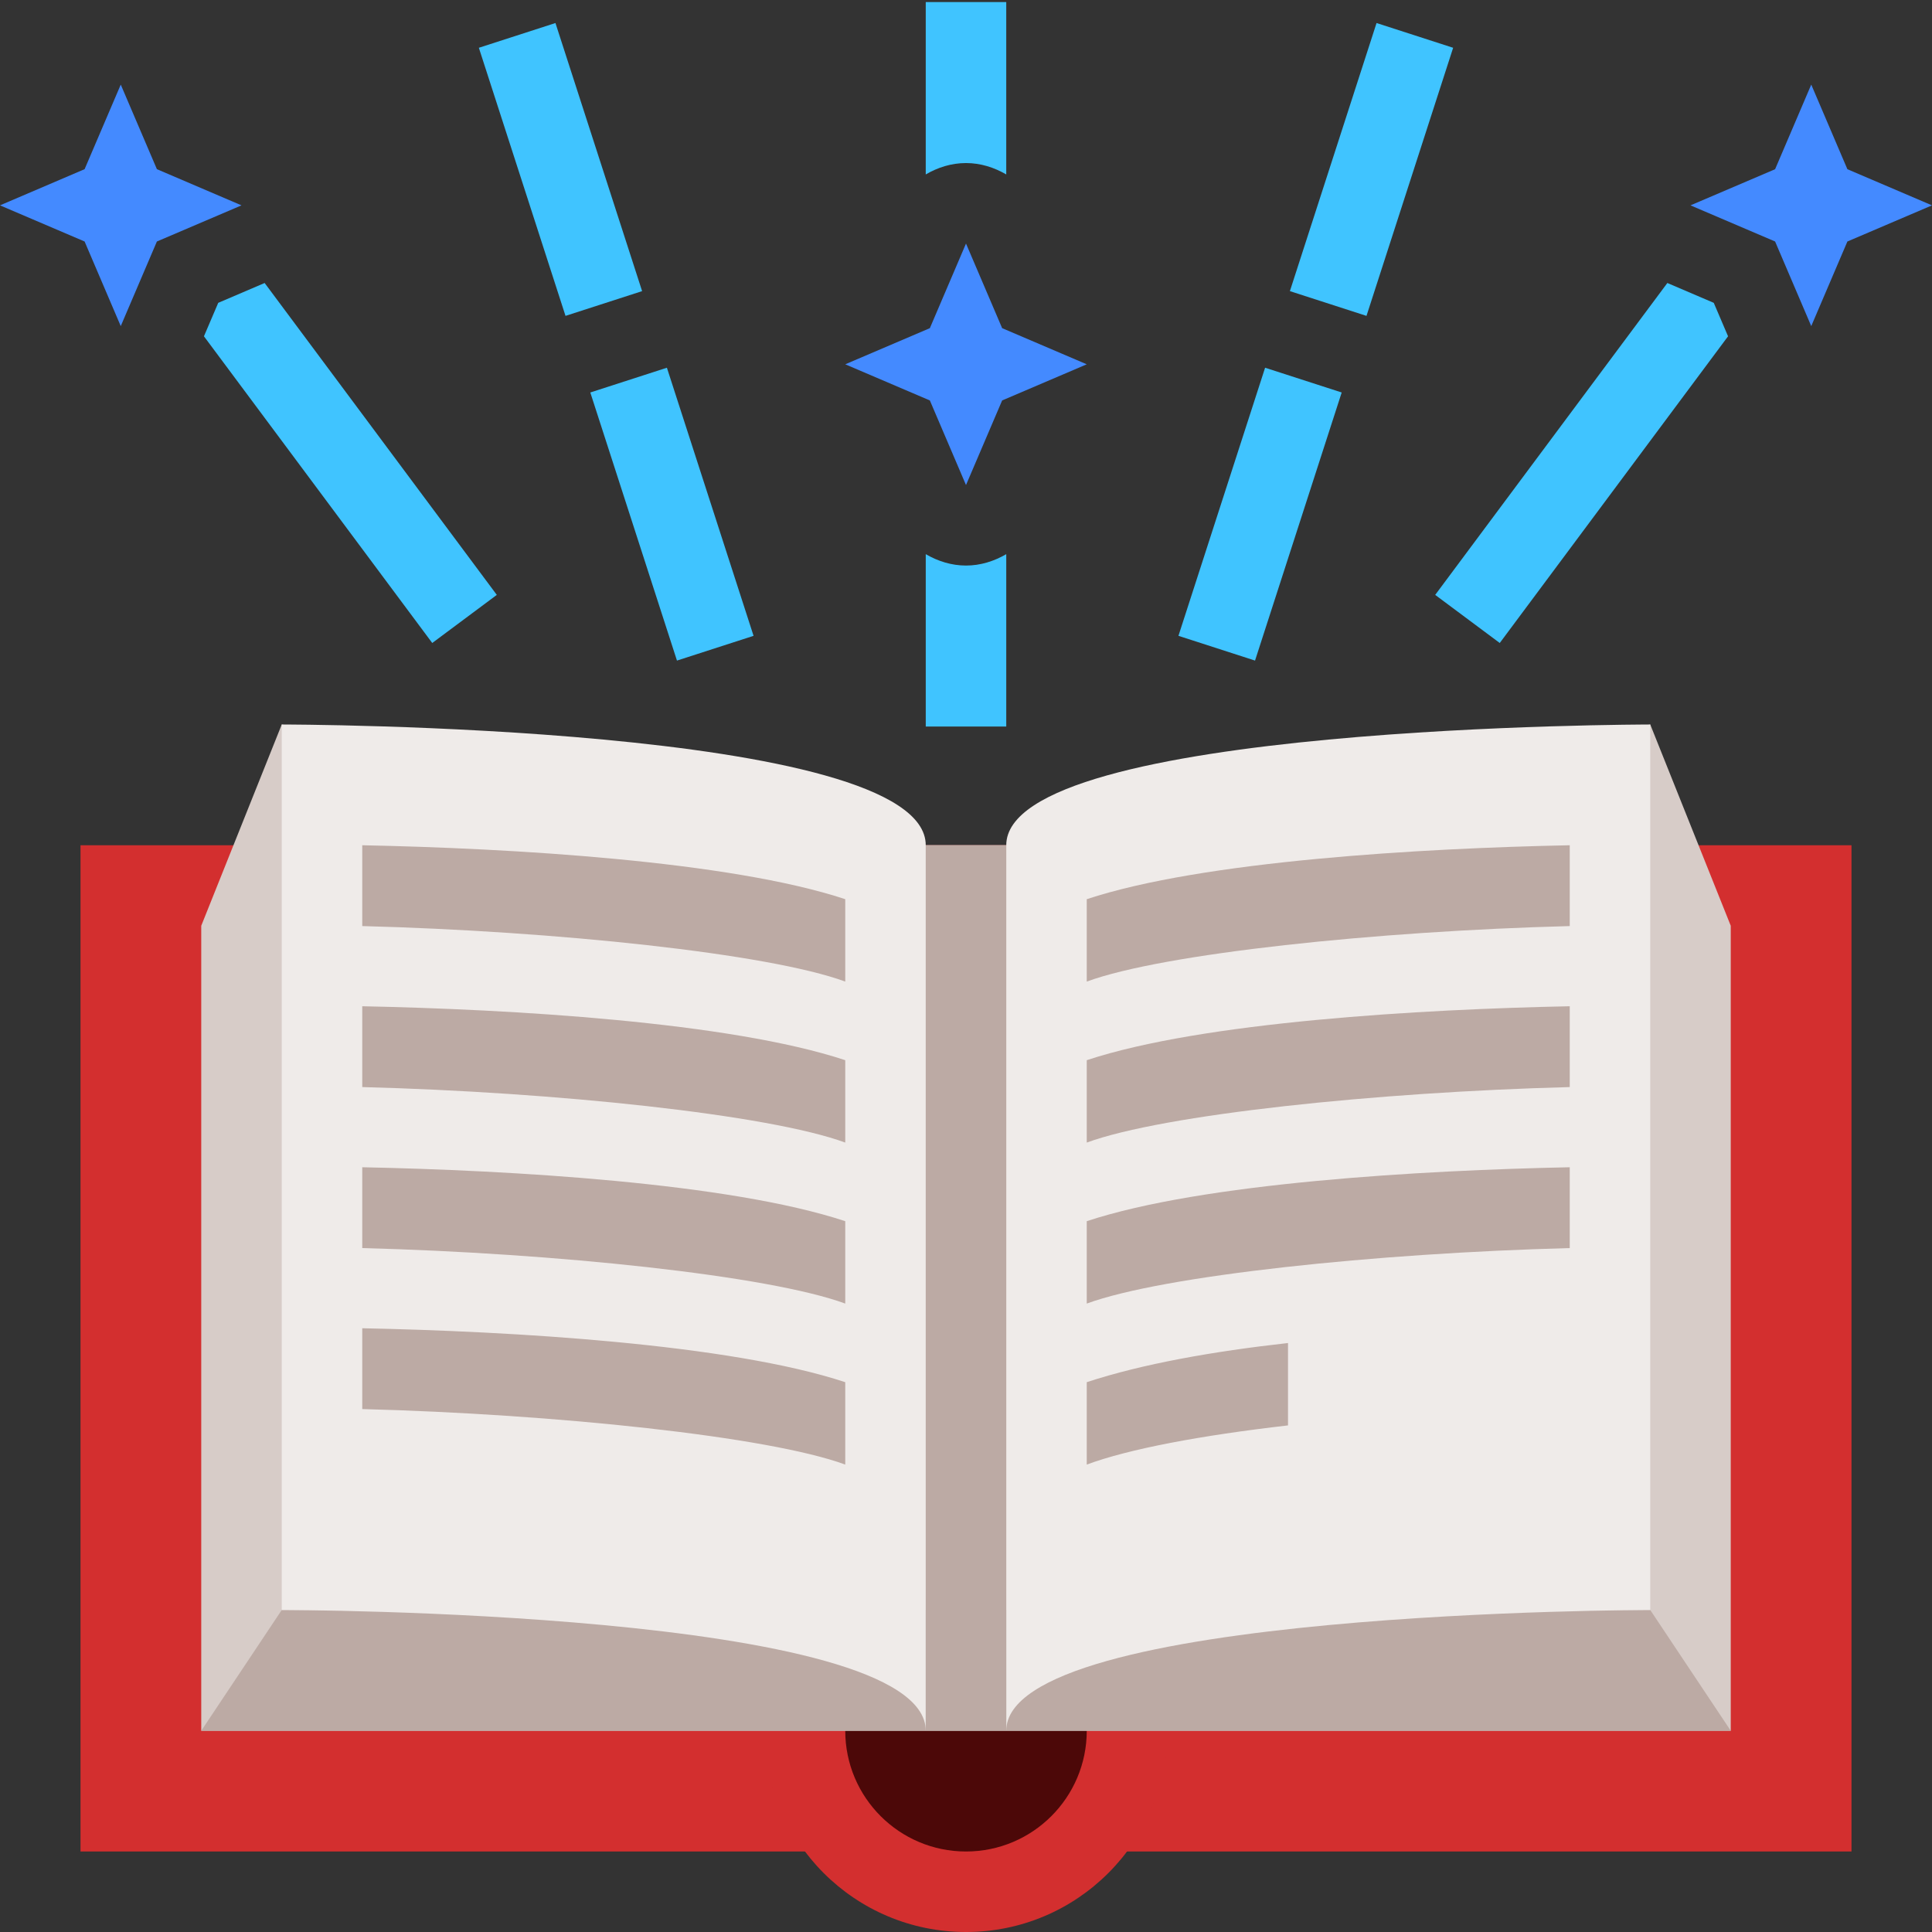 <svg xmlns="http://www.w3.org/2000/svg"  viewBox="0 0 48 48" width="50px" height="50px"><rect x="0" y="0" width="48" height="48" fill="#333333" stroke="none"/><path fill="#d32f2f" d="M2,21h44v25H2V21z"/><path fill="#d32f2f" d="M24,38c-2.762,0-5,2.238-5,5s2.238,5,5,5s5-2.238,5-5S26.762,38,24,38z"/><path fill="#4c0808" d="M24,40c-1.656,0-3,1.344-3,3s1.344,3,3,3s3-1.344,3-3S25.656,40,24,40z"/><path fill="#d7ccc8" d="M41,18l-16,3h-2L7,18l-2,5v20h38V23L41,18z"/><path fill="#bcaaa4" d="M7,40h16v3h2v-3h16l2,3H5L7,40z"/><path fill="#efebe9" d="M41,18c0,0-16,0-16,3s0,22,0,22c0-3,16-3,16-3V18z M7,18c0,0,16,0,16,3s0,22,0,22c0-3-16-3-16-3V18 z"/><path fill="#bcaaa4" d="M27,28.387c1.902-0.699,7.211-1.254,12-1.379V25c-3.672,0.074-9.117,0.387-12,1.34V28.387z M27,32.387c1.902-0.699,7.211-1.254,12-1.379V29c-3.672,0.074-9.117,0.387-12,1.34V32.387z M27,24.387 c1.902-0.699,7.211-1.254,12-1.379V21c-3.672,0.074-9.117,0.387-12,1.34V24.387z M32,33.367c-1.855,0.207-3.609,0.516-5,0.973 v2.047c1.043-0.387,2.824-0.723,5-0.973V33.367z M21,28.387c-1.902-0.699-7.211-1.254-12-1.379V25 c3.672,0.074,9.117,0.387,12,1.34V28.387z M21,32.387c-1.902-0.699-7.211-1.254-12-1.379V29c3.672,0.074,9.117,0.387,12,1.34 V32.387z M21,36.387c-1.902-0.699-7.211-1.254-12-1.379V33c3.672,0.074,9.117,0.387,12,1.34V36.387z M21,24.387 c-1.902-0.699-7.211-1.254-12-1.379V21c3.672,0.074,9.117,0.387,12,1.34V24.387z M23,21h2v22h-2V21z"/><path fill="#40c4ff" d="M31.181,16.412l-1.903-0.615l2.153-6.661l1.903,0.615L31.181,16.412z M33.95,7.848l-1.903-0.615 L34.2,0.572l1.903,0.615L33.95,7.848z"/><path fill="#40c4ff" d="M16.819,16.412l-2.153-6.661l1.903-0.615l2.153,6.661L16.819,16.412z M14.05,7.848l-2.153-6.661 L13.8,0.572l2.153,6.661L14.05,7.848z"/><polygon fill="#40c4ff" points="42.578,7.524 41.425,7.031 35.657,14.78 37.261,15.975 42.933,8.355"/><g><path fill="#448aff" d="M24,6.051l0.898,2.102L27,9.051l-2.102,0.898L24,12.051l-0.898-2.102L21,9.051l2.102-0.898L24,6.051 z"/></g><g><path fill="#448aff" d="M45,2.102l0.898,2.102L48,5.102L45.898,6L45,8.102L44.102,6L42,5.102l2.102-0.898L45,2.102z"/></g><g><path fill="#448aff" d="M3,2.102L2.102,4.203L0,5.102L2.102,6L3,8.102L3.898,6L6,5.102L3.898,4.203L3,2.102z"/></g><g><path fill="#40c4ff" d="M24,14.051c-0.361,0-0.701-0.109-1-0.283v4.283h2v-4.283C24.701,13.942,24.361,14.051,24,14.051z"/><path fill="#40c4ff" d="M24,4.051c0.361,0,0.701,0.109,1,0.283V0.051h-2v4.283C23.299,4.159,23.639,4.051,24,4.051z"/></g><polygon fill="#40c4ff" points="5.422,7.524 5.067,8.355 10.739,15.975 12.343,14.78 6.575,7.031"/></svg>
